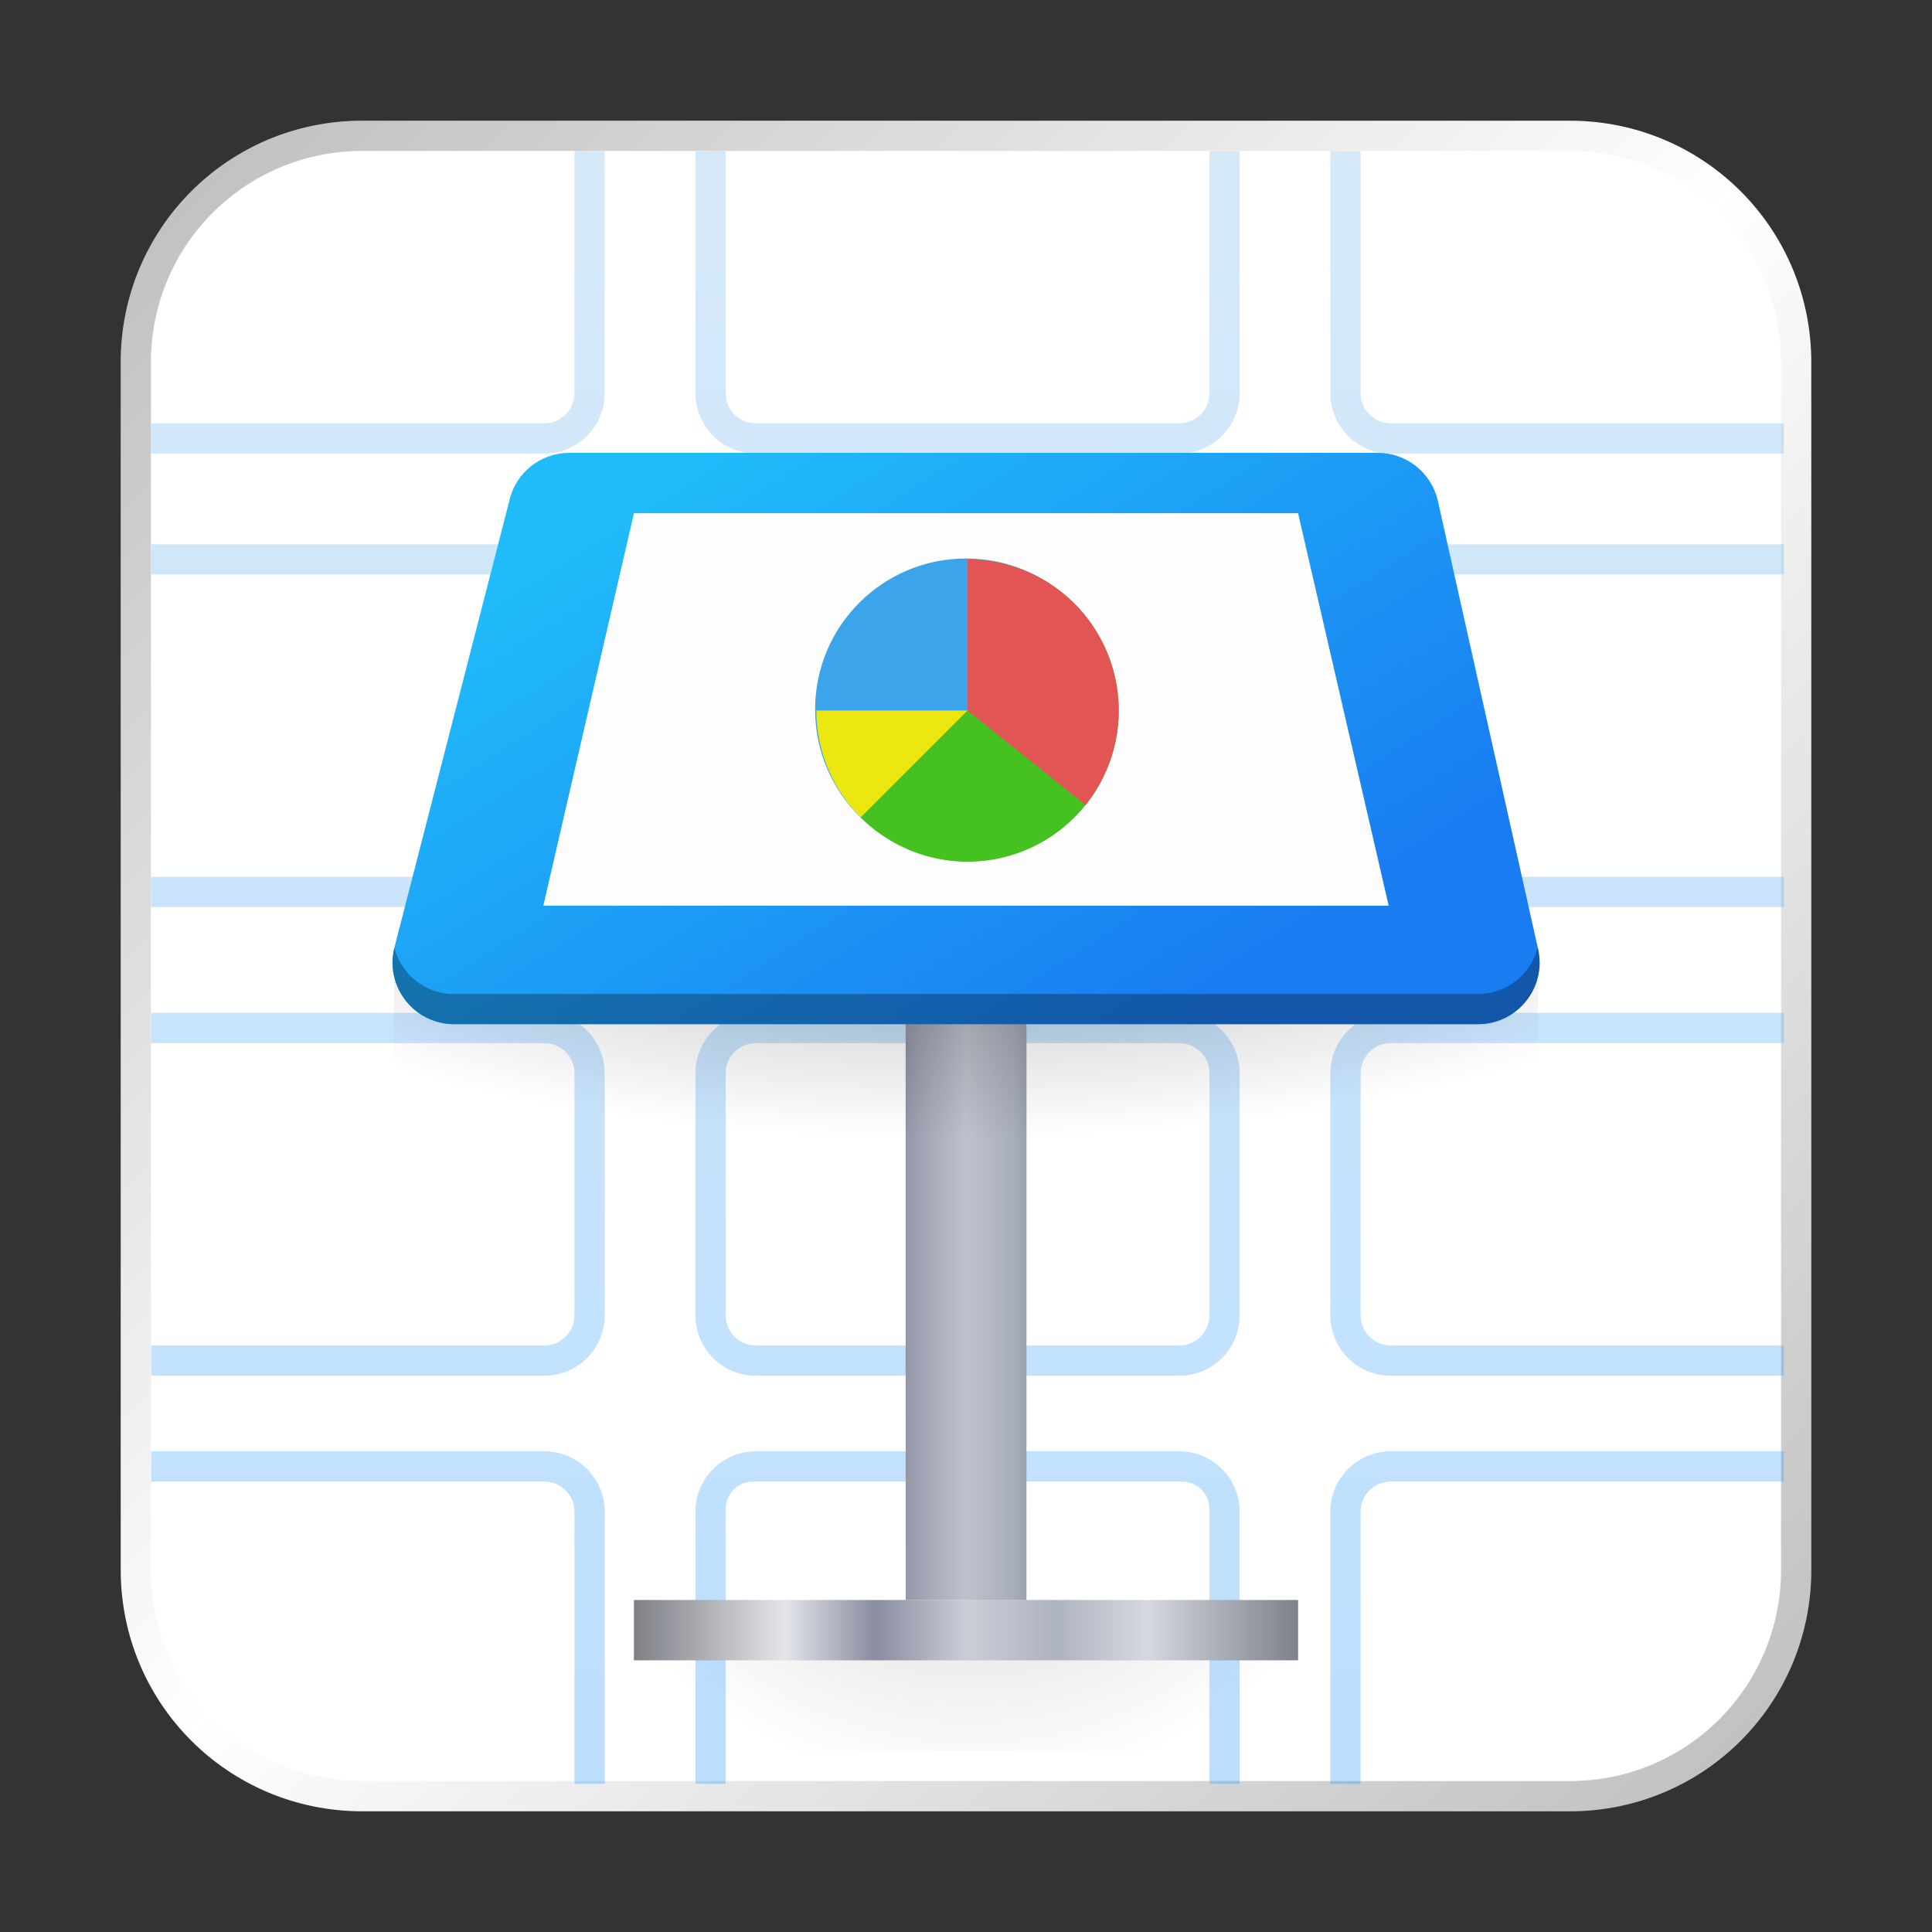 <?xml version="1.0" encoding="UTF-8" standalone="no"?>
<!-- Created with Inkscape (http://www.inkscape.org/) -->

<svg
   width="64"
   height="64"
   viewBox="0 0 16.933 16.933"
   version="1.1"
   id="svg5"
   inkscape:version="1.1.1 (3bf5ae0d25, 2021-09-20, custom)"
   sodipodi:docname="slide.svg"
   xmlns:inkscape="http://www.inkscape.org/namespaces/inkscape"
   xmlns:sodipodi="http://sodipodi.sourceforge.net/DTD/sodipodi-0.dtd"
   xmlns:xlink="http://www.w3.org/1999/xlink"
   xmlns="http://www.w3.org/2000/svg"
   xmlns:svg="http://www.w3.org/2000/svg">
  <rect x="0" y="0" width="16.933" height="16.933" fill="#333333" stroke="none"/>
  <sodipodi:namedview
     id="namedview7"
     pagecolor="#ffffff"
     bordercolor="#666666"
     borderopacity="1.0"
     inkscape:pageshadow="2"
     inkscape:pageopacity="0.0"
     inkscape:pagecheckerboard="0"
     inkscape:document-units="px"
     showgrid="false"
     units="px"
     height="48px"
     inkscape:zoom="1"
     inkscape:cx="10"
     inkscape:cy="24.5"
     inkscape:window-width="1920"
     inkscape:window-height="1022"
     inkscape:window-x="0"
     inkscape:window-y="24"
     inkscape:window-maximized="1"
     inkscape:current-layer="svg5"
     inkscape:lockguides="true"
     showguides="false" />
  <defs
     id="defs2">
    <linearGradient
       inkscape:collect="always"
       id="linearGradient13819">
      <stop
         style="stop-color:#2b2f36;stop-opacity:1"
         offset="0"
         id="stop13809" />
      <stop
         style="stop-color:#e4e5ea;stop-opacity:1"
         offset="0.3"
         id="stop13811" />
      <stop
         style="stop-color:#888da0;stop-opacity:1"
         offset="0.4"
         id="stop13821" />
      <stop
         style="stop-color:#cacdd6;stop-opacity:0.996"
         offset="0.5"
         id="stop13813" />
      <stop
         style="stop-color:#adb3bf;stop-opacity:0.996;"
         offset="0.6"
         id="stop15551" />
      <stop
         style="stop-color:#d5d8df;stop-opacity:1"
         offset="0.7"
         id="stop13815" />
      <stop
         style="stop-color:#373c47;stop-opacity:1"
         offset="1"
         id="stop13817" />
    </linearGradient>
    <linearGradient
       inkscape:collect="always"
       id="linearGradient11977">
      <stop
         style="stop-color:#575e6e;stop-opacity:0.996"
         offset="0"
         id="stop11973" />
      <stop
         style="stop-color:#9ea1b1;stop-opacity:0.996"
         offset="0.3"
         id="stop12431" />
      <stop
         style="stop-color:#bec2cc;stop-opacity:0.996"
         offset="0.5"
         id="stop12881" />
      <stop
         style="stop-color:#a7adba;stop-opacity:0.996"
         offset="0.7"
         id="stop12237" />
      <stop
         style="stop-color:#575f70;stop-opacity:0.996"
         offset="1"
         id="stop11975" />
    </linearGradient>
    <linearGradient
       inkscape:collect="always"
       id="linearGradient8870">
      <stop
         style="stop-color:#000000;stop-opacity:1;"
         offset="0"
         id="stop8866" />
      <stop
         style="stop-color:#000000;stop-opacity:0;"
         offset="1"
         id="stop8868" />
    </linearGradient>
    <linearGradient
       inkscape:collect="always"
       id="linearGradient6078">
      <stop
         style="stop-color:#197cf1;stop-opacity:1;"
         offset="0"
         id="stop6074" />
      <stop
         style="stop-color:#20bcfa;stop-opacity:1"
         offset="1"
         id="stop6076" />
    </linearGradient>
    <linearGradient
       inkscape:collect="always"
       xlink:href="#linearGradient37218"
       id="linearGradient1781"
       x1="2.8346456e-08"
       y1="2.2677165e-07"
       x2="64"
       y2="64"
       gradientUnits="userSpaceOnUse"
       gradientTransform="scale(0.265)" />
    <linearGradient
       inkscape:collect="always"
       id="linearGradient37218">
      <stop
         style="stop-color:#000000;stop-opacity:1"
         offset="0"
         id="stop37214" />
      <stop
         style="stop-color:#000000;stop-opacity:0.004"
         offset="0.497"
         id="stop37220" />
      <stop
         style="stop-color:#000000;stop-opacity:1"
         offset="1"
         id="stop37216" />
    </linearGradient>
    <linearGradient
       inkscape:collect="always"
       id="linearGradient2064">
      <stop
         style="stop-color:#1792ff;stop-opacity:1"
         offset="0"
         id="stop2060" />
      <stop
         style="stop-color:#82bceb;stop-opacity:1"
         offset="1"
         id="stop2062" />
    </linearGradient>
    <linearGradient
       inkscape:collect="always"
       xlink:href="#linearGradient2064"
       id="linearGradient5161"
       x1="27"
       y1="64"
       x2="27"
       y2="2.2677165e-07"
       gradientUnits="userSpaceOnUse" />
    <linearGradient
       inkscape:collect="always"
       xlink:href="#linearGradient6078"
       id="linearGradient7920"
       x1="9.888"
       y1="9.261"
       x2="6.517"
       y2="3.969"
       gradientUnits="userSpaceOnUse"
       gradientTransform="matrix(1.02,0,0,1.02,-0.169,-0.274)" />
    <radialGradient
       inkscape:collect="always"
       xlink:href="#linearGradient8870"
       id="radialGradient9933"
       cx="8.467"
       cy="7.734"
       fx="8.467"
       fy="7.734"
       r="5.027"
       gradientTransform="matrix(0.004,0.447,-1.421,0.012,19.425,3.855)"
       gradientUnits="userSpaceOnUse" />
    <linearGradient
       inkscape:collect="always"
       xlink:href="#linearGradient11977"
       id="linearGradient11979"
       x1="7.408"
       y1="10.583"
       x2="9.525"
       y2="10.583"
       gradientUnits="userSpaceOnUse" />
    <linearGradient
       inkscape:collect="always"
       xlink:href="#linearGradient13819"
       id="linearGradient13551"
       x1="4.498"
       y1="14.287"
       x2="12.435"
       y2="14.287"
       gradientUnits="userSpaceOnUse" />
    <radialGradient
       inkscape:collect="always"
       xlink:href="#linearGradient8870"
       id="radialGradient16603"
       cx="8.214"
       cy="11.084"
       fx="8.214"
       fy="11.084"
       r="2.91"
       gradientTransform="matrix(0.008,1.735,-1.475,0.007,24.793,-3.656)"
       gradientUnits="userSpaceOnUse" />
  </defs>
  <path
     id="rect863"
     style="fill:#ffffff;stroke-width:0.265"
     d="M 3.175,1.058 H 13.758 c 1.173,0 2.117,0.944 2.117,2.117 V 13.758 c 0,1.173 -0.944,2.117 -2.117,2.117 H 3.175 c -1.173,0 -2.117,-0.944 -2.117,-2.117 V 3.175 c 0,-1.173 0.944,-2.117 2.117,-2.117 z" />
  <path
     id="rect1345"
     style="opacity:0.3;fill:url(#linearGradient1781);fill-opacity:1;stroke-width:0.265"
     d="m 3.175,1.058 c -1.173,0 -2.117,0.944 -2.117,2.117 V 13.758 c 0,1.173 0.944,2.117 2.117,2.117 H 13.758 c 1.173,0 2.117,-0.944 2.117,-2.117 V 3.175 c 0,-1.173 -0.944,-2.117 -2.117,-2.117 z m 0,0.265 H 13.758 c 1.026,0 1.852,0.826 1.852,1.852 V 13.758 c 0,1.026 -0.826,1.852 -1.852,1.852 H 3.175 c -1.026,0 -1.852,-0.826 -1.852,-1.852 V 3.175 c 0,-1.026 0.826,-1.852 1.852,-1.852 z" />
  <path
     id="rect10451-9"
     style="opacity:0.3;fill:url(#radialGradient16603);fill-opacity:1;stroke:none;stroke-width:1.058;stroke-linecap:round;stroke-linejoin:round;stroke-miterlimit:4;stroke-dasharray:none;stroke-opacity:1"
     d="M 7.937,7.408 V 14.287 h -2.381 v 1.058 H 11.377 V 14.287 H 8.996 V 7.408 Z"
     sodipodi:nodetypes="ccccccccc" />
  <path
     id="rect1049"
     style="opacity:0.3;fill:url(#linearGradient5161);stroke-width:0.685;stroke-linecap:round;stroke-linejoin:round;fill-opacity:1"
     d="M 19 5 L 19 13 C 19 13.554 18.554 14 18 14 L 5 14 L 5 15 L 18 15 C 19.108 15 20 14.108 20 13 L 20 5 L 19 5 z M 23 5 L 23 13 C 23 14.108 23.892 15 25 15 L 39 15 C 40.108 15 41 14.108 41 13 L 41 5 L 40 5 L 40 13 C 40 13.554 39.554 14 39 14 L 25 14 C 24.446 14 24 13.554 24 13 L 24 5 L 23 5 z M 44 5 L 44 13 C 44 14.108 44.892 15 46 15 L 59 15 L 59 14 L 46 14 C 45.446 14 45 13.554 45 13 L 45 5 L 44 5 z M 5 18 L 5 19 L 18 19 C 18.554 19 19 19.446 19 20 L 19 28 C 19 28.554 18.554 29 18 29 L 5 29 L 5 30 L 18 30 C 19.108 30 20 29.108 20 28 L 20 20 C 20 18.892 19.108 18 18 18 L 5 18 z M 25 18 C 23.892 18 23 18.892 23 20 L 23 28 C 23 29.108 23.892 30 25 30 L 39 30 C 40.108 30 41 29.108 41 28 L 41 20 C 41 18.892 40.108 18 39 18 L 25 18 z M 46 18 C 44.892 18 44 18.892 44 20 L 44 28 C 44 29.108 44.892 30 46 30 L 59 30 L 59 29 L 46 29 C 45.446 29 45 28.554 45 28 L 45 20 C 45 19.446 45.446 19 46 19 L 59 19 L 59 18 L 46 18 z M 25 19 L 39 19 C 39.554 19 40 19.446 40 20 L 40 28 C 40 28.554 39.554 29 39 29 L 25 29 C 24.446 29 24 28.554 24 28 L 24 20 C 24 19.446 24.446 19 25 19 z M 5 33.5 L 5 34.5 L 18 34.5 C 18.554 34.5 19 34.946 19 35.5 L 19 43.5 C 19 44.054 18.554 44.5 18 44.5 L 5 44.5 L 5 45.5 L 18 45.5 C 19.108 45.5 20 44.608 20 43.5 L 20 35.5 C 20 34.392 19.108 33.5 18 33.5 L 5 33.5 z M 25 33.5 C 23.892 33.5 23 34.392 23 35.5 L 23 43.5 C 23 44.608 23.892 45.5 25 45.5 L 39 45.5 C 40.108 45.5 41 44.608 41 43.5 L 41 35.5 C 41 34.392 40.108 33.5 39 33.5 L 25 33.5 z M 46 33.5 C 44.892 33.5 44 34.392 44 35.5 L 44 43.5 C 44 44.608 44.892 45.5 46 45.5 L 59 45.5 L 59 44.5 L 46 44.5 C 45.446 44.5 45 44.054 45 43.5 L 45 35.5 C 45 34.946 45.446 34.5 46 34.5 L 59 34.5 L 59 33.5 L 46 33.5 z M 25 34.5 L 39 34.5 C 39.554 34.5 40 34.946 40 35.5 L 40 43.5 C 40 44.054 39.554 44.5 39 44.5 L 25 44.5 C 24.446 44.5 24 44.054 24 43.5 L 24 35.5 C 24 34.946 24.446 34.5 25 34.5 z M 5 48 L 5 49 L 18 49 C 18.554 49 19 49.446 19 50 L 19 59 L 20 59 L 20 50 C 20 48.892 19.108 48 18 48 L 5 48 z M 25 48 C 23.892 48 23 48.892 23 50 L 23 59 L 24 59 L 24 49.908 C 24 49.405 24.405 49 24.908 49 L 39.092 49 C 39.595 49 40 49.405 40 49.908 L 40 59 L 41 59 L 41 50 C 41 48.892 40.108 48 39 48 L 25 48 z M 46 48 C 44.892 48 44 48.892 44 50 L 44 59 L 45 59 L 45 50 C 45 49.446 45.446 49 46 49 L 59 49 L 59 48 L 46 48 z "
     transform="scale(0.265)" />
  <rect
     style="opacity:1;fill:url(#linearGradient11979);fill-opacity:1;stroke:none;stroke-width:1.058;stroke-linecap:round;stroke-linejoin:round;stroke-miterlimit:4;stroke-dasharray:none;stroke-opacity:1"
     id="rect10451"
     width="1.058"
     height="6.879"
     x="7.938"
     y="7.144" />
  <path
     style="color:#000000;opacity:0.3;fill:url(#radialGradient9933);fill-opacity:1;stroke:none;stroke-width:1.02;stroke-linecap:round;stroke-linejoin:round;stroke-opacity:1;-inkscape-stroke:none"
     d="M 4.857,4.498 C 4.605,4.498 4.387,4.673 4.331,4.918 L 3.453,8.609 v 1.705 c -0.075,0.337 0.181,0.657 0.526,0.657 h 8.974 c 0.346,7.04e-4 0.603,-0.32 0.528,-0.657 V 8.609 L 12.602,4.918 C 12.546,4.672 12.327,4.497 12.074,4.498 Z"
     id="path7631-6"
     sodipodi:nodetypes="ccccccccccc" />
  <path
     style="color:#000000;fill:url(#linearGradient7920);fill-opacity:1;stroke:none;stroke-width:1.02;stroke-linecap:round;stroke-linejoin:round;stroke-opacity:1;-inkscape-stroke:none"
     d="M 4.989,3.969 C 4.738,3.969 4.519,4.143 4.464,4.389 L 3.453,8.319 C 3.378,8.656 3.634,8.976 3.979,8.977 h 8.974 c 0.346,7.041e-4 0.603,-0.32 0.528,-0.657 L 12.602,4.389 C 12.546,4.143 12.327,3.968 12.074,3.969 Z"
     id="path7631"
     sodipodi:nodetypes="ccccccccc" />
  <path
     id="path7631-7"
     style="color:#000000;opacity:0.3;fill:#000000;fill-opacity:1;stroke:none;stroke-width:1.02;stroke-linecap:round;stroke-linejoin:round;stroke-opacity:1;-inkscape-stroke:none"
     d="M 13.478,8.304 C 13.419,8.535 13.211,8.712 12.953,8.712 H 3.978 C 3.722,8.712 3.515,8.535 3.456,8.305 l -0.003,0.014 c -0.075,0.337 0.18,0.657 0.526,0.657 h 8.974 c 0.346,7.041e-4 0.604,-0.32 0.528,-0.657 z" />
  <rect
     style="opacity:1;fill:url(#linearGradient13551);fill-opacity:1;stroke:none;stroke-width:1.058;stroke-linecap:round;stroke-linejoin:round;stroke-miterlimit:4;stroke-dasharray:none;stroke-opacity:1"
     id="rect13463"
     width="5.821"
     height="0.529"
     x="5.556"
     y="14.023" />
  <path
     id="rect17017"
     style="opacity:1;fill:#fdfdfd;stroke-width:1.058;stroke-linecap:round;stroke-linejoin:round"
     d="m 5.556,4.498 h 5.821 l 0.794,3.44 H 4.762 Z"
     sodipodi:nodetypes="ccccc" />
  <circle
     style="opacity:1;fill:#3ba4eb;fill-opacity:0.999;stroke:none;stroke-width:1.028;stroke-linecap:round;stroke-linejoin:round;stroke-miterlimit:4;stroke-dasharray:none;stroke-opacity:1"
     id="path21762"
     cx="8.467"
     cy="6.218"
     r="1.323" />
  <path
     id="path23502"
     style="opacity:1;fill:#45c120;fill-opacity:0.999;stroke:none;stroke-width:4;stroke-linecap:round;stroke-linejoin:round;stroke-miterlimit:4;stroke-dasharray:none;stroke-opacity:1"
     d="M 32 18.5 L 32 23.5 L 28.467 27.033 A 5 5 0 0 0 32 28.5 A 5 5 0 0 0 37 23.5 A 5 5 0 0 0 32 18.5 z "
     transform="scale(0.265)" />
  <path
     id="path24412"
     style="opacity:1;fill:#ece710;fill-opacity:0.999;stroke:none;stroke-width:4;stroke-linecap:round;stroke-linejoin:round;stroke-miterlimit:4;stroke-dasharray:none;stroke-opacity:1"
     d="M 27 23.5 A 5 5 0 0 0 28.467 27.033 L 32 23.5 L 27 23.5 z "
     transform="scale(0.265)" />
  <path
     id="path25464"
     style="opacity:1;fill:#e35454;fill-opacity:0.999;stroke:none;stroke-width:4;stroke-linecap:round;stroke-linejoin:round;stroke-miterlimit:4;stroke-dasharray:none;stroke-opacity:1"
     d="M 32 18.5 L 32 23.5 L 35.904 26.623 A 5 5 0 0 0 37 23.5 A 5 5 0 0 0 32 18.5 z "
     transform="scale(0.265)" />
</svg>

